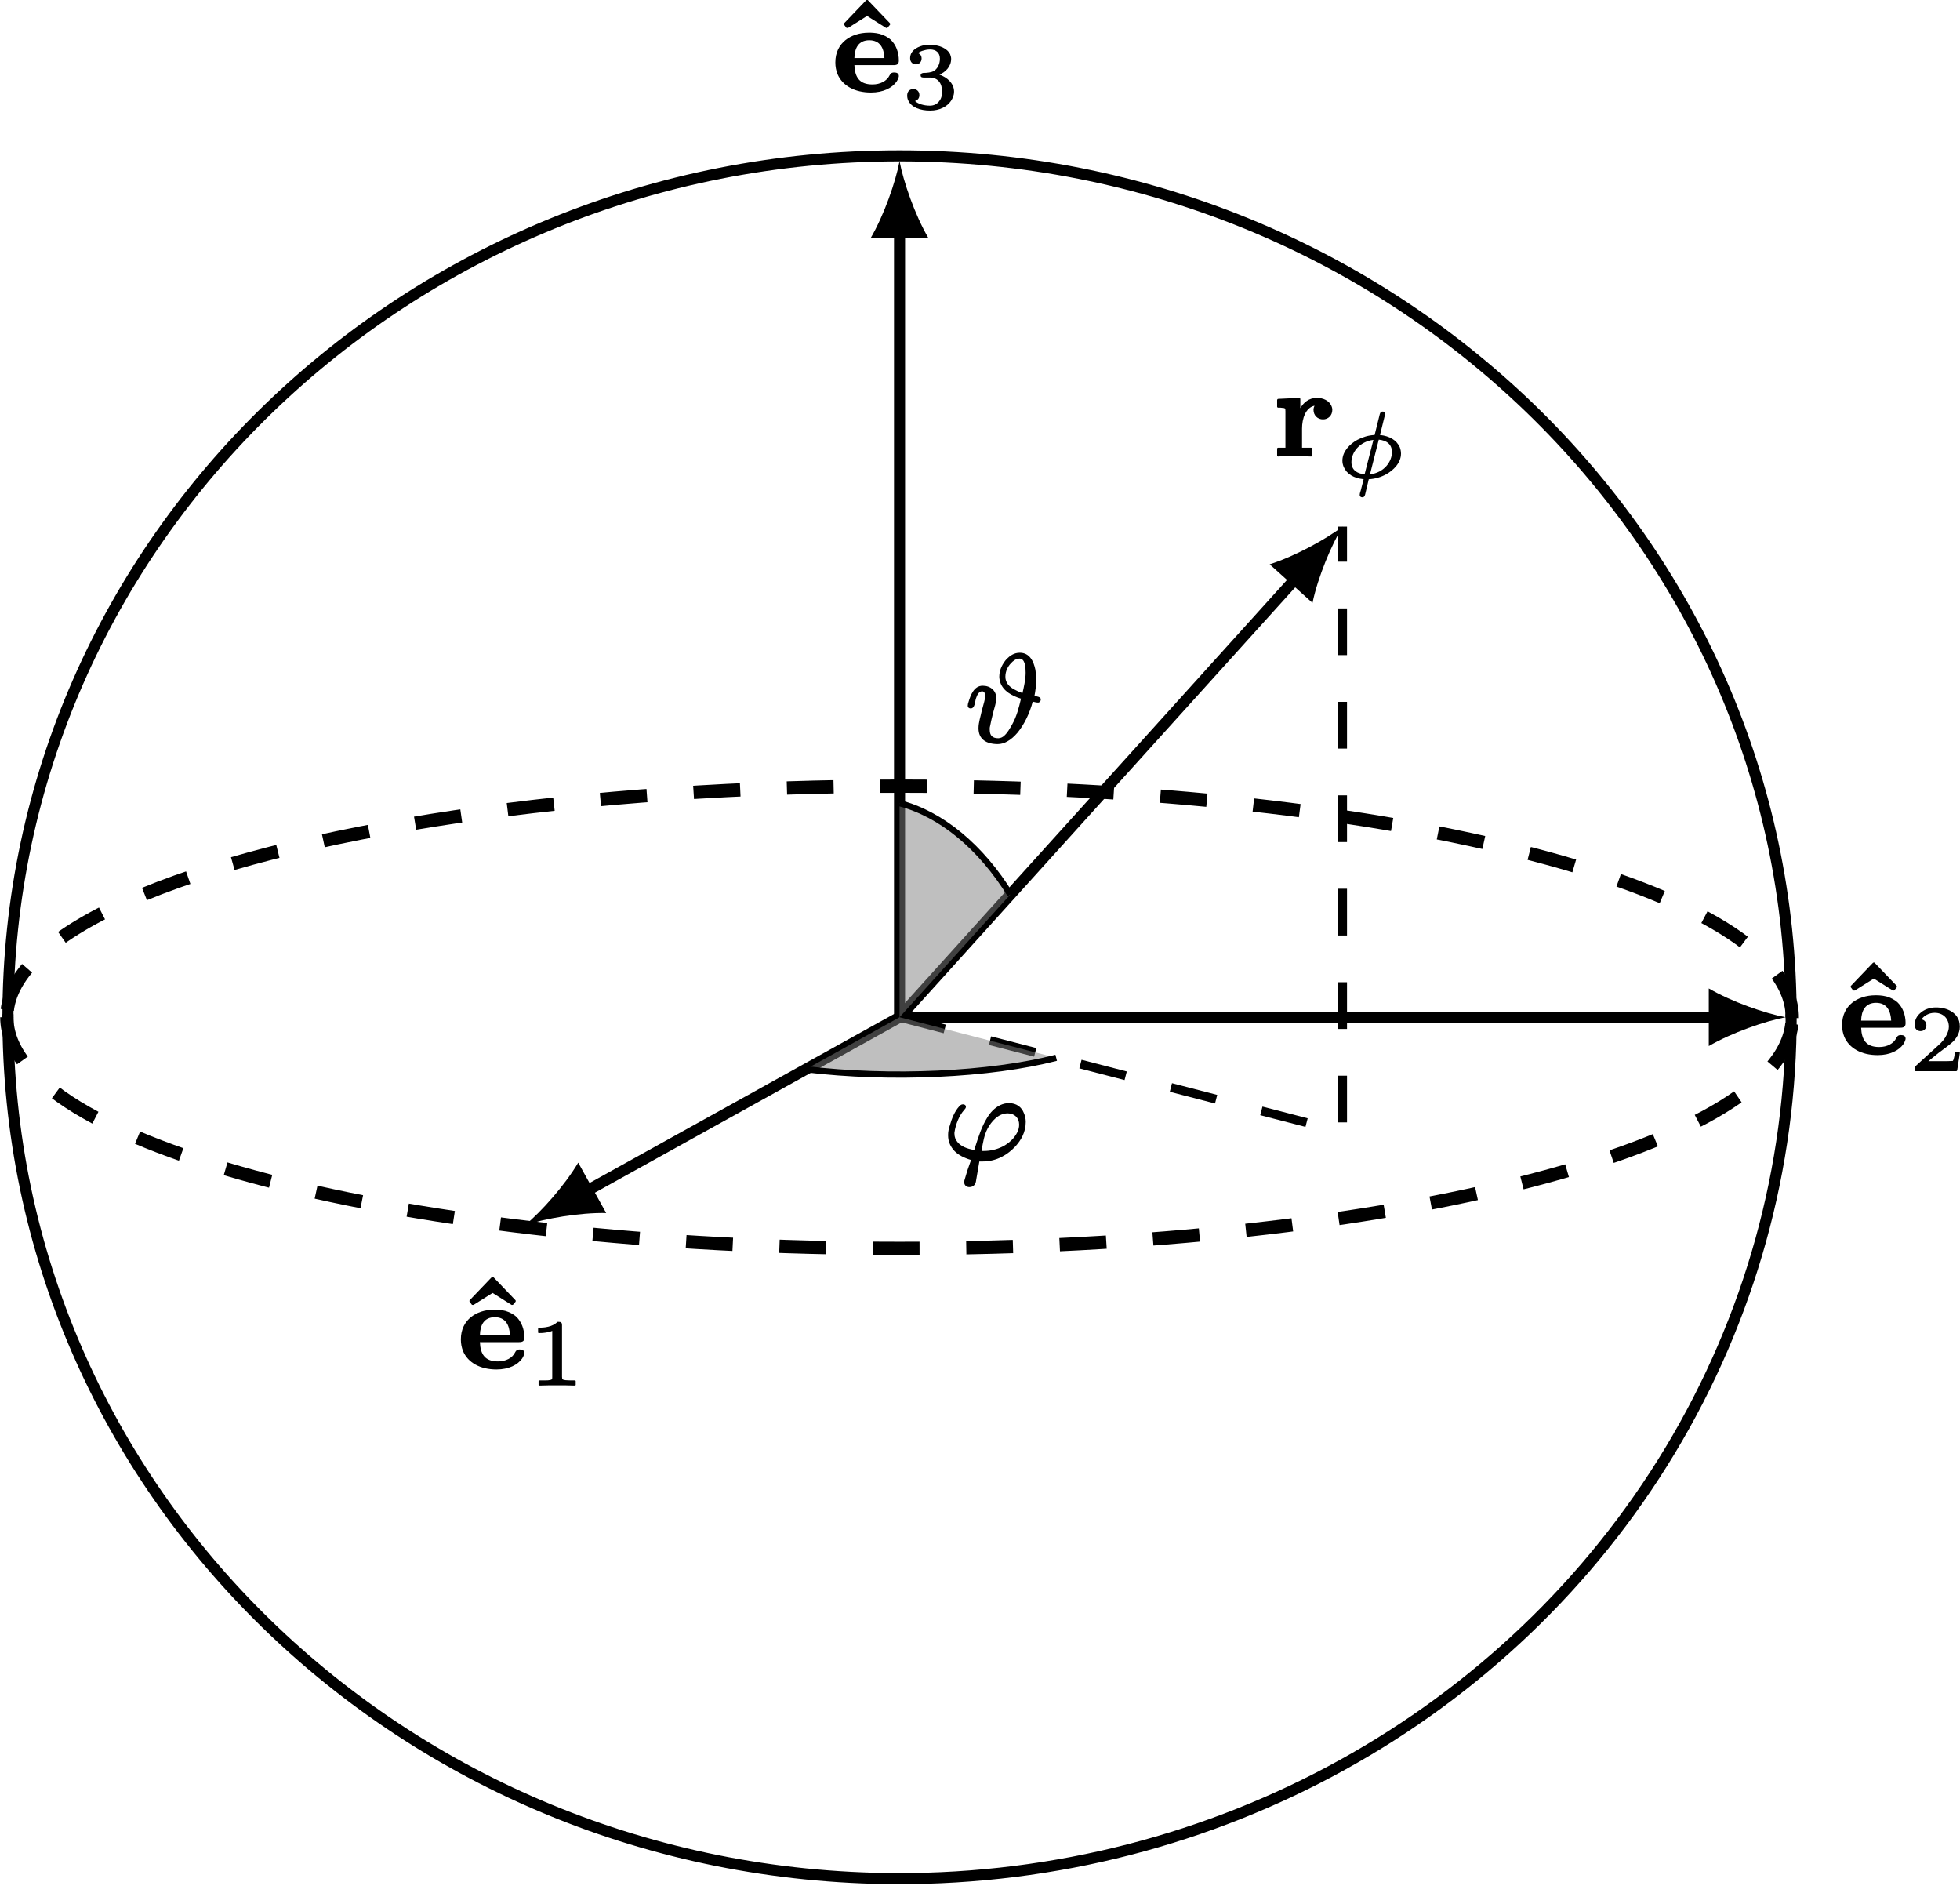 <?xml version="1.0" encoding="UTF-8"?>
<svg xmlns="http://www.w3.org/2000/svg" xmlns:xlink="http://www.w3.org/1999/xlink" width="125.406pt" height="121.77pt" viewBox="0 0 125.406 121.77">
<defs>
<g>
<g id="glyph-0-0">
<path d="M 3.688 -3.922 C 3.719 -3.922 3.734 -3.922 3.75 -3.938 L 3.906 -4.125 C 3.906 -4.141 3.922 -4.156 3.922 -4.172 C 3.922 -4.188 3.906 -4.203 3.906 -4.219 L 2.5 -5.688 C 2.484 -5.703 2.469 -5.719 2.438 -5.719 C 2.422 -5.719 2.406 -5.703 2.375 -5.688 L 0.969 -4.219 C 0.969 -4.203 0.953 -4.188 0.953 -4.172 C 0.953 -4.156 0.969 -4.141 0.969 -4.125 L 1.109 -3.938 C 1.125 -3.922 1.141 -3.922 1.172 -3.922 C 1.188 -3.922 1.188 -3.922 1.219 -3.922 L 2.438 -4.688 L 3.656 -3.922 C 3.672 -3.922 3.672 -3.922 3.688 -3.922 Z M 3.688 -3.922 "/>
</g>
<g id="glyph-0-1">
<path d="M 3.344 -2.078 L 1.422 -2.078 C 1.438 -2.719 1.688 -3.219 2.375 -3.219 C 3.062 -3.219 3.312 -2.719 3.344 -2.078 Z M 3.969 -1.156 C 3.781 -1.156 3.734 -1.078 3.672 -0.969 C 3.5 -0.609 3.078 -0.391 2.578 -0.391 C 1.75 -0.391 1.453 -0.844 1.422 -1.625 L 3.922 -1.625 C 4.156 -1.625 4.266 -1.688 4.266 -1.922 C 4.266 -2.453 4.078 -2.922 3.766 -3.234 C 3.547 -3.438 3.297 -3.547 3.047 -3.625 C 2.734 -3.703 2.469 -3.703 2.359 -3.703 C 1.719 -3.703 1.219 -3.516 0.859 -3.234 C 0.469 -2.922 0.203 -2.453 0.203 -1.797 C 0.203 -1.531 0.25 -1.281 0.344 -1.047 C 0.656 -0.312 1.438 0.125 2.484 0.125 C 3.266 0.125 3.844 -0.172 4.125 -0.578 C 4.172 -0.656 4.219 -0.734 4.234 -0.797 C 4.25 -0.844 4.266 -0.875 4.266 -0.922 C 4.266 -1.094 4.141 -1.156 3.969 -1.156 Z M 3.969 -1.156 "/>
</g>
<g id="glyph-0-2">
<path d="M 1.781 -3.016 L 1.781 -3.594 C 1.781 -3.641 1.75 -3.672 1.719 -3.672 L 0.359 -3.609 C 0.328 -3.609 0.297 -3.562 0.297 -3.531 L 0.297 -3.109 C 0.297 -3.078 0.328 -3.047 0.359 -3.047 C 0.484 -3.047 0.578 -3.047 0.641 -3.031 C 0.812 -3.031 0.828 -2.984 0.828 -2.812 L 0.828 -0.484 L 0.359 -0.484 C 0.328 -0.484 0.297 -0.453 0.297 -0.422 L 0.297 0 C 0.297 0.047 0.328 0.078 0.359 0.078 C 0.828 0.047 0.906 0.047 1.375 0.047 L 1.391 0.047 L 2.469 0.078 C 2.516 0.078 2.547 0.047 2.547 0 L 2.547 -0.422 C 2.547 -0.453 2.516 -0.484 2.469 -0.484 L 1.891 -0.484 L 1.891 -1.703 C 1.891 -2.359 2.125 -3.047 2.688 -3.172 C 2.656 -3.094 2.625 -3.016 2.625 -2.906 C 2.625 -2.547 2.891 -2.297 3.234 -2.297 C 3.562 -2.297 3.828 -2.547 3.828 -2.906 C 3.828 -3.016 3.797 -3.109 3.75 -3.203 C 3.609 -3.484 3.266 -3.672 2.844 -3.672 C 2.312 -3.672 1.984 -3.359 1.781 -3.016 Z M 1.781 -3.016 "/>
</g>
<g id="glyph-1-0">
<path d="M 2.391 -2.125 C 2.766 -2.281 3.141 -2.625 3.141 -3.141 C 3.141 -3.234 3.109 -3.328 3.078 -3.422 C 2.891 -3.812 2.375 -4.031 1.797 -4.031 C 1.625 -4.031 1.469 -4.016 1.312 -3.984 C 0.922 -3.875 0.516 -3.641 0.516 -3.172 C 0.516 -2.938 0.672 -2.781 0.891 -2.781 C 1.094 -2.781 1.25 -2.938 1.25 -3.156 C 1.25 -3.344 1.156 -3.453 1.016 -3.5 C 1.109 -3.578 1.25 -3.641 1.391 -3.672 C 1.578 -3.734 1.766 -3.734 1.797 -3.734 C 2.172 -3.734 2.422 -3.531 2.422 -3.141 C 2.422 -2.781 2.25 -2.484 2.016 -2.344 C 1.859 -2.266 1.594 -2.234 1.375 -2.234 C 1.375 -2.234 1.359 -2.234 1.359 -2.234 C 1.266 -2.219 1.188 -2.188 1.188 -2.078 C 1.188 -1.953 1.281 -1.938 1.406 -1.938 L 1.766 -1.938 C 2.297 -1.938 2.562 -1.578 2.562 -1.031 C 2.562 -0.75 2.484 -0.547 2.359 -0.406 C 2.234 -0.25 2.047 -0.141 1.781 -0.141 C 1.406 -0.141 1.031 -0.25 0.828 -0.438 C 1 -0.484 1.109 -0.625 1.109 -0.812 C 1.109 -1.047 0.953 -1.203 0.719 -1.203 C 0.484 -1.203 0.328 -1.047 0.328 -0.797 C 0.328 -0.688 0.344 -0.578 0.391 -0.484 C 0.594 -0.031 1.156 0.172 1.797 0.172 C 2.406 0.172 2.875 -0.078 3.125 -0.438 C 3.25 -0.625 3.328 -0.828 3.328 -1.031 C 3.328 -1.578 2.875 -1.953 2.391 -2.125 Z M 2.391 -2.125 "/>
</g>
<g id="glyph-1-1">
<path d="M 1.891 0.031 C 2.219 0.031 2.688 0.031 3.016 0.047 C 3.047 0.047 3.078 0.031 3.078 0 L 3.078 -0.234 C 3.078 -0.266 3.047 -0.281 3.016 -0.281 L 2.766 -0.281 C 2.609 -0.281 2.5 -0.297 2.422 -0.297 C 2.25 -0.328 2.203 -0.328 2.203 -0.516 L 2.203 -3.797 C 2.203 -4 2.141 -4.031 1.953 -4.031 C 1.938 -4.031 1.938 -4.031 1.938 -4.031 C 1.938 -4.031 1.922 -4.031 1.906 -4.016 C 1.734 -3.859 1.531 -3.766 1.328 -3.719 C 1.078 -3.656 0.844 -3.656 0.719 -3.656 C 0.688 -3.656 0.672 -3.625 0.672 -3.594 L 0.672 -3.359 C 0.672 -3.328 0.688 -3.312 0.719 -3.312 C 0.812 -3.312 0.969 -3.312 1.172 -3.344 C 1.297 -3.359 1.438 -3.391 1.578 -3.453 L 1.578 -0.516 C 1.578 -0.406 1.578 -0.359 1.516 -0.328 C 1.375 -0.281 1.234 -0.281 1.016 -0.281 L 0.766 -0.281 C 0.734 -0.281 0.703 -0.266 0.703 -0.234 L 0.703 0 C 0.703 0.031 0.734 0.047 0.766 0.047 C 1.094 0.031 1.562 0.031 1.891 0.031 Z M 1.891 0.031 "/>
</g>
<g id="glyph-1-2">
<path d="M 0.75 -2.516 C 0.969 -2.516 1.125 -2.672 1.125 -2.891 C 1.125 -3.094 1 -3.234 0.812 -3.266 C 0.969 -3.5 1.281 -3.688 1.656 -3.688 C 2.203 -3.688 2.562 -3.312 2.562 -2.797 C 2.562 -2.609 2.5 -2.438 2.406 -2.25 C 2.297 -2.016 2.109 -1.797 1.875 -1.594 L 0.453 -0.297 C 0.391 -0.219 0.375 -0.156 0.375 0 C 0.375 0.031 0.406 0.047 0.438 0.047 L 3.031 0.047 C 3.062 0.047 3.078 0.031 3.094 0 L 3.266 -1.109 C 3.266 -1.109 3.266 -1.109 3.266 -1.125 C 3.266 -1.156 3.25 -1.172 3.219 -1.172 L 3 -1.172 C 2.969 -1.172 2.953 -1.156 2.938 -1.125 C 2.938 -1.047 2.891 -0.688 2.812 -0.609 C 2.688 -0.594 2.312 -0.594 2.219 -0.594 L 1.25 -0.594 L 1.906 -1.125 C 2.172 -1.328 2.578 -1.609 2.828 -1.844 C 3.031 -2.047 3.266 -2.375 3.266 -2.797 C 3.266 -2.922 3.25 -3.047 3.219 -3.156 C 3.047 -3.703 2.469 -4.031 1.734 -4.031 C 1.328 -4.031 0.969 -3.891 0.734 -3.672 C 0.531 -3.5 0.375 -3.25 0.375 -2.906 C 0.375 -2.672 0.531 -2.516 0.75 -2.516 Z M 0.75 -2.516 "/>
</g>
<g id="glyph-2-0">
<path d="M 3.609 -1.609 C 3.609 -1.016 3.125 -0.297 2.203 -0.188 L 2.766 -2.406 C 3.25 -2.359 3.609 -2.125 3.609 -1.609 Z M 1.016 -0.969 C 1.016 -1.594 1.531 -2.281 2.422 -2.391 L 1.859 -0.188 C 1.391 -0.234 1.016 -0.453 1.016 -0.969 Z M 3.016 -4.203 C 2.891 -4.203 2.859 -4.125 2.828 -4.031 L 2.5 -2.703 C 2.094 -2.688 1.719 -2.562 1.391 -2.391 C 0.938 -2.141 0.438 -1.672 0.438 -1.062 C 0.438 -0.922 0.469 -0.797 0.516 -0.672 C 0.719 -0.203 1.172 0.062 1.797 0.125 C 1.719 0.422 1.703 0.5 1.609 0.859 C 1.578 0.938 1.547 1.047 1.547 1.141 C 1.547 1.234 1.625 1.281 1.719 1.281 C 1.828 1.281 1.859 1.203 1.891 1.109 L 2.125 0.125 C 2.531 0.109 2.922 -0.016 3.234 -0.188 C 3.688 -0.438 4.188 -0.906 4.188 -1.516 C 4.188 -1.656 4.156 -1.797 4.109 -1.922 C 3.906 -2.375 3.453 -2.641 2.844 -2.703 L 3.156 -3.969 C 3.172 -4.016 3.172 -4.031 3.172 -4.062 C 3.172 -4.172 3.094 -4.203 3.016 -4.203 Z M 3.016 -4.203 "/>
</g>
<g id="glyph-3-0">
<path d="M 4.875 -2.203 C 4.875 -1.875 4.734 -1.641 4.578 -1.422 C 4.203 -0.922 3.484 -0.516 2.625 -0.516 C 2.578 -0.516 2.516 -0.516 2.469 -0.516 C 2.562 -1.078 2.641 -1.547 2.859 -1.953 C 3.094 -2.391 3.531 -2.922 4.141 -2.922 C 4.578 -2.922 4.875 -2.625 4.875 -2.203 Z M 1.281 -3.5 C 1.156 -3.5 1.094 -3.422 1.031 -3.359 C 0.75 -3.047 0.562 -2.594 0.438 -2.141 C 0.375 -1.953 0.328 -1.766 0.328 -1.531 C 0.328 -1.078 0.5 -0.766 0.75 -0.5 C 0.984 -0.266 1.328 -0.078 1.797 0.062 L 1.562 0.734 C 1.5 0.938 1.422 1.203 1.375 1.359 C 1.359 1.406 1.359 1.438 1.359 1.484 C 1.359 1.672 1.5 1.797 1.688 1.797 C 1.922 1.797 2.078 1.641 2.109 1.438 L 2.328 0.156 C 2.406 0.156 2.484 0.156 2.547 0.156 C 3.453 0.156 4.156 -0.297 4.625 -0.797 C 4.984 -1.188 5.297 -1.703 5.297 -2.375 C 5.297 -2.578 5.25 -2.781 5.172 -2.953 C 5.031 -3.312 4.719 -3.578 4.219 -3.578 C 4.031 -3.578 3.844 -3.531 3.672 -3.453 C 3.312 -3.281 3.031 -2.984 2.828 -2.641 C 2.484 -2.078 2.312 -1.562 2 -0.578 C 1.531 -0.656 1.141 -0.812 0.922 -1.094 C 0.812 -1.234 0.734 -1.391 0.734 -1.625 C 0.734 -1.641 0.734 -1.656 0.734 -1.688 C 0.812 -2.234 1.047 -2.797 1.359 -3.141 C 1.406 -3.203 1.469 -3.25 1.469 -3.344 C 1.469 -3.438 1.391 -3.5 1.281 -3.5 Z M 1.281 -3.5 "/>
</g>
<g id="glyph-3-1">
<path d="M 3.672 -3.109 C 3.469 -3.172 3.281 -3.266 3.109 -3.359 C 2.844 -3.516 2.578 -3.75 2.578 -4.156 C 2.578 -4.516 2.75 -4.828 2.938 -5.016 C 3.062 -5.156 3.25 -5.312 3.484 -5.312 C 3.844 -5.312 3.875 -4.75 3.875 -4.406 C 3.875 -3.984 3.75 -3.422 3.672 -3.109 Z M 1.578 -0.766 C 1.578 -0.797 1.578 -0.844 1.578 -0.891 C 1.641 -1.219 1.719 -1.547 1.797 -1.859 L 1.922 -2.312 C 1.953 -2.453 2 -2.609 2 -2.766 C 2 -3.266 1.625 -3.578 1.125 -3.578 C 0.562 -3.578 0.344 -2.953 0.219 -2.531 C 0.188 -2.438 0.172 -2.375 0.172 -2.297 C 0.172 -2.188 0.25 -2.125 0.359 -2.125 C 0.641 -2.125 0.625 -2.578 0.703 -2.781 C 0.766 -2.969 0.875 -3.219 1.094 -3.219 C 1.25 -3.219 1.281 -3.062 1.281 -2.922 C 1.281 -2.859 1.281 -2.812 1.266 -2.734 C 1.219 -2.484 1.125 -2.219 1.062 -1.953 C 1 -1.625 0.859 -1.25 0.859 -0.859 C 0.859 -0.141 1.375 0.156 2.094 0.156 C 2.297 0.156 2.516 0.094 2.703 -0.016 C 2.938 -0.141 3.156 -0.344 3.359 -0.578 C 3.781 -1.094 4.141 -1.828 4.328 -2.562 C 4.453 -2.531 4.562 -2.5 4.672 -2.5 C 4.766 -2.5 4.844 -2.594 4.844 -2.688 C 4.844 -2.844 4.719 -2.859 4.609 -2.891 L 4.438 -2.922 C 4.5 -3.234 4.547 -3.578 4.547 -3.953 C 4.547 -4.188 4.531 -4.391 4.5 -4.594 C 4.391 -5.125 4.141 -5.688 3.5 -5.688 C 3.125 -5.688 2.859 -5.484 2.656 -5.281 C 2.422 -5.016 2.188 -4.625 2.188 -4.156 C 2.188 -4.031 2.219 -3.906 2.25 -3.797 C 2.438 -3.219 3.031 -2.922 3.578 -2.75 C 3.438 -2.156 3.297 -1.609 3.016 -1.109 C 2.859 -0.828 2.719 -0.578 2.516 -0.391 C 2.422 -0.297 2.281 -0.219 2.125 -0.219 C 1.75 -0.219 1.578 -0.391 1.578 -0.766 Z M 1.578 -0.766 "/>
</g>
</g>
<clipPath id="clip-0">
<path clip-rule="nonzero" d="M 0 54 L 125 54 L 125 121.77 L 0 121.77 Z M 0 54 "/>
</clipPath>
<clipPath id="clip-1">
<path clip-rule="nonzero" d="M 0 38 L 125.406 38 L 125.406 78 L 0 78 Z M 0 38 "/>
</clipPath>
<clipPath id="clip-2">
<path clip-rule="nonzero" d="M 122 64 L 125.406 64 L 125.406 69 L 122 69 Z M 122 64 "/>
</clipPath>
<clipPath id="clip-3">
<path clip-rule="nonzero" d="M 0 53 L 125.406 53 L 125.406 92 L 0 92 Z M 0 53 "/>
</clipPath>
</defs>
<g clip-path="url(#clip-0)">
<path fill="none" stroke-width="0.708" stroke-linecap="butt" stroke-linejoin="miter" stroke="rgb(0%, 0%, 0%)" stroke-opacity="1" stroke-miterlimit="10" d="M -57.047 0.192 C -57.157 -30.241 -31.703 -54.995 -0.2 -55.101 C 20.179 -55.171 39.05 -44.73 49.3 -27.718 C 54.406 -19.245 57.082 -9.609 57.047 0.192 " transform="matrix(1, 0, 0, -1, 57.555, 65.071)"/>
</g>
<g clip-path="url(#clip-1)">
<path fill="none" stroke-width="0.85" stroke-linecap="butt" stroke-linejoin="miter" stroke="rgb(0%, 0%, 0%)" stroke-opacity="1" stroke-dasharray="2.989 2.989" stroke-miterlimit="10" d="M 57.117 -0.05 C 57.226 8.114 31.746 14.755 0.199 14.782 C -20.203 14.801 -39.102 12.001 -49.364 7.434 C -54.473 5.165 -57.153 2.579 -57.117 -0.05 " transform="matrix(1, 0, 0, -1, 57.555, 65.071)"/>
</g>
<path fill="none" stroke-width="0.708" stroke-linecap="butt" stroke-linejoin="miter" stroke="rgb(0%, 0%, 0%)" stroke-opacity="1" stroke-miterlimit="10" d="M -0 0.001 L -0 50.337 " transform="matrix(1, 0, 0, -1, 57.555, 65.071)"/>
<path fill-rule="nonzero" fill="rgb(0%, 0%, 0%)" fill-opacity="1" d="M 57.555 10.309 C 57.309 11.621 56.57 13.75 55.711 15.223 L 59.398 15.223 C 58.539 13.75 57.801 11.621 57.555 10.309 "/>
<g fill="rgb(0%, 0%, 0%)" fill-opacity="1">
<use xlink:href="#glyph-0-0" x="53.039" y="5.71"/>
</g>
<g fill="rgb(0%, 0%, 0%)" fill-opacity="1">
<use xlink:href="#glyph-0-1" x="53.244" y="5.793"/>
</g>
<g fill="rgb(0%, 0%, 0%)" fill-opacity="1">
<use xlink:href="#glyph-1-0" x="57.716" y="6.9"/>
</g>
<path fill="none" stroke-width="0.708" stroke-linecap="butt" stroke-linejoin="miter" stroke="rgb(0%, 0%, 0%)" stroke-opacity="1" stroke-miterlimit="10" d="M -0 0.001 L -20.094 -11.152 " transform="matrix(1, 0, 0, -1, 57.555, 65.071)"/>
<path fill-rule="nonzero" fill="rgb(0%, 0%, 0%)" fill-opacity="1" d="M 33.594 78.367 C 34.859 77.949 37.082 77.559 38.785 77.594 L 36.996 74.371 C 36.125 75.84 34.621 77.52 33.594 78.367 "/>
<g fill="rgb(0%, 0%, 0%)" fill-opacity="1">
<use xlink:href="#glyph-0-0" x="29.079" y="87.395"/>
</g>
<g fill="rgb(0%, 0%, 0%)" fill-opacity="1">
<use xlink:href="#glyph-0-1" x="29.284" y="87.478"/>
</g>
<g fill="rgb(0%, 0%, 0%)" fill-opacity="1">
<use xlink:href="#glyph-1-1" x="33.756" y="88.585"/>
</g>
<path fill="none" stroke-width="0.708" stroke-linecap="butt" stroke-linejoin="miter" stroke="rgb(0%, 0%, 0%)" stroke-opacity="1" stroke-miterlimit="10" d="M -0 0.001 L 52.269 0.001 " transform="matrix(1, 0, 0, -1, 57.555, 65.071)"/>
<path fill-rule="nonzero" fill="rgb(0%, 0%, 0%)" fill-opacity="1" d="M 114.25 65.07 C 112.938 64.824 110.809 64.09 109.332 63.227 L 109.332 66.914 C 110.809 66.055 112.938 65.316 114.25 65.07 "/>
<g fill="rgb(0%, 0%, 0%)" fill-opacity="1">
<use xlink:href="#glyph-0-0" x="117.453" y="67.284"/>
</g>
<g fill="rgb(0%, 0%, 0%)" fill-opacity="1">
<use xlink:href="#glyph-0-1" x="117.658" y="67.367"/>
</g>
<g clip-path="url(#clip-2)">
<g fill="rgb(0%, 0%, 0%)" fill-opacity="1">
<use xlink:href="#glyph-1-2" x="122.13" y="68.474"/>
</g>
</g>
<path fill="none" stroke-width="0.708" stroke-linecap="butt" stroke-linejoin="miter" stroke="rgb(0%, 0%, 0%)" stroke-opacity="1" stroke-miterlimit="10" d="M -0 0.001 L 25.383 28.102 " transform="matrix(1, 0, 0, -1, 57.555, 65.071)"/>
<path fill-rule="nonzero" fill="rgb(0%, 0%, 0%)" fill-opacity="1" d="M 85.902 33.684 C 84.84 34.492 82.867 35.578 81.238 36.098 L 83.977 38.566 C 84.324 36.898 85.207 34.82 85.902 33.684 "/>
<g fill="rgb(0%, 0%, 0%)" fill-opacity="1">
<use xlink:href="#glyph-0-2" x="81.417" y="29.124"/>
</g>
<g fill="rgb(0%, 0%, 0%)" fill-opacity="1">
<use xlink:href="#glyph-2-0" x="85.452" y="30.53"/>
</g>
<path fill="none" stroke-width="0.567" stroke-linecap="butt" stroke-linejoin="miter" stroke="rgb(0%, 0%, 0%)" stroke-opacity="1" stroke-dasharray="2.989 2.989" stroke-miterlimit="10" d="M -0 0.001 L 28.347 -7.335 L 28.347 31.387 " transform="matrix(1, 0, 0, -1, 57.555, 65.071)"/>
<path fill-rule="nonzero" fill="rgb(50%, 50%, 50%)" fill-opacity="0.5" d="M 57.555 65.07 L 51.566 68.395 C 56.965 69.047 63.363 68.754 67.578 67.664 Z M 57.555 65.07 "/>
<path fill="none" stroke-width="0.399" stroke-linecap="butt" stroke-linejoin="miter" stroke="rgb(0%, 0%, 0%)" stroke-opacity="1" stroke-miterlimit="10" d="M -5.989 -3.324 C -0.59 -3.976 5.808 -3.683 10.023 -2.593 " transform="matrix(1, 0, 0, -1, 57.555, 65.071)"/>
<g fill="rgb(0%, 0%, 0%)" fill-opacity="1">
<use xlink:href="#glyph-3-0" x="60.333" y="74.14"/>
</g>
<path fill-rule="nonzero" fill="rgb(50%, 50%, 50%)" fill-opacity="0.5" d="M 57.555 65.07 L 64.641 57.223 C 62.762 54.172 60.211 52.066 57.555 51.379 Z M 57.555 65.07 "/>
<path fill="none" stroke-width="0.399" stroke-linecap="butt" stroke-linejoin="miter" stroke="rgb(0%, 0%, 0%)" stroke-opacity="1" stroke-miterlimit="10" d="M 7.086 7.848 C 5.207 10.899 2.656 13.005 -0 13.692 " transform="matrix(1, 0, 0, -1, 57.555, 65.071)"/>
<g fill="rgb(0%, 0%, 0%)" fill-opacity="1">
<use xlink:href="#glyph-3-1" x="61.748" y="47.442"/>
</g>
<path fill="none" stroke-width="0.708" stroke-linecap="butt" stroke-linejoin="miter" stroke="rgb(0%, 0%, 0%)" stroke-opacity="1" stroke-miterlimit="10" d="M 57.047 0.001 C 57.047 30.434 31.508 55.102 -0 55.102 C -31.508 55.102 -57.047 30.434 -57.047 0.001 " transform="matrix(1, 0, 0, -1, 57.555, 65.071)"/>
<g clip-path="url(#clip-3)">
<path fill="none" stroke-width="0.85" stroke-linecap="butt" stroke-linejoin="miter" stroke="rgb(0%, 0%, 0%)" stroke-opacity="1" stroke-dasharray="2.989 2.989" stroke-miterlimit="10" d="M -57.117 0.001 C -57.117 -8.163 -31.547 -14.784 -0 -14.784 C 31.547 -14.784 57.117 -8.163 57.117 0.001 " transform="matrix(1, 0, 0, -1, 57.555, 65.071)"/>
</g>
</svg>
